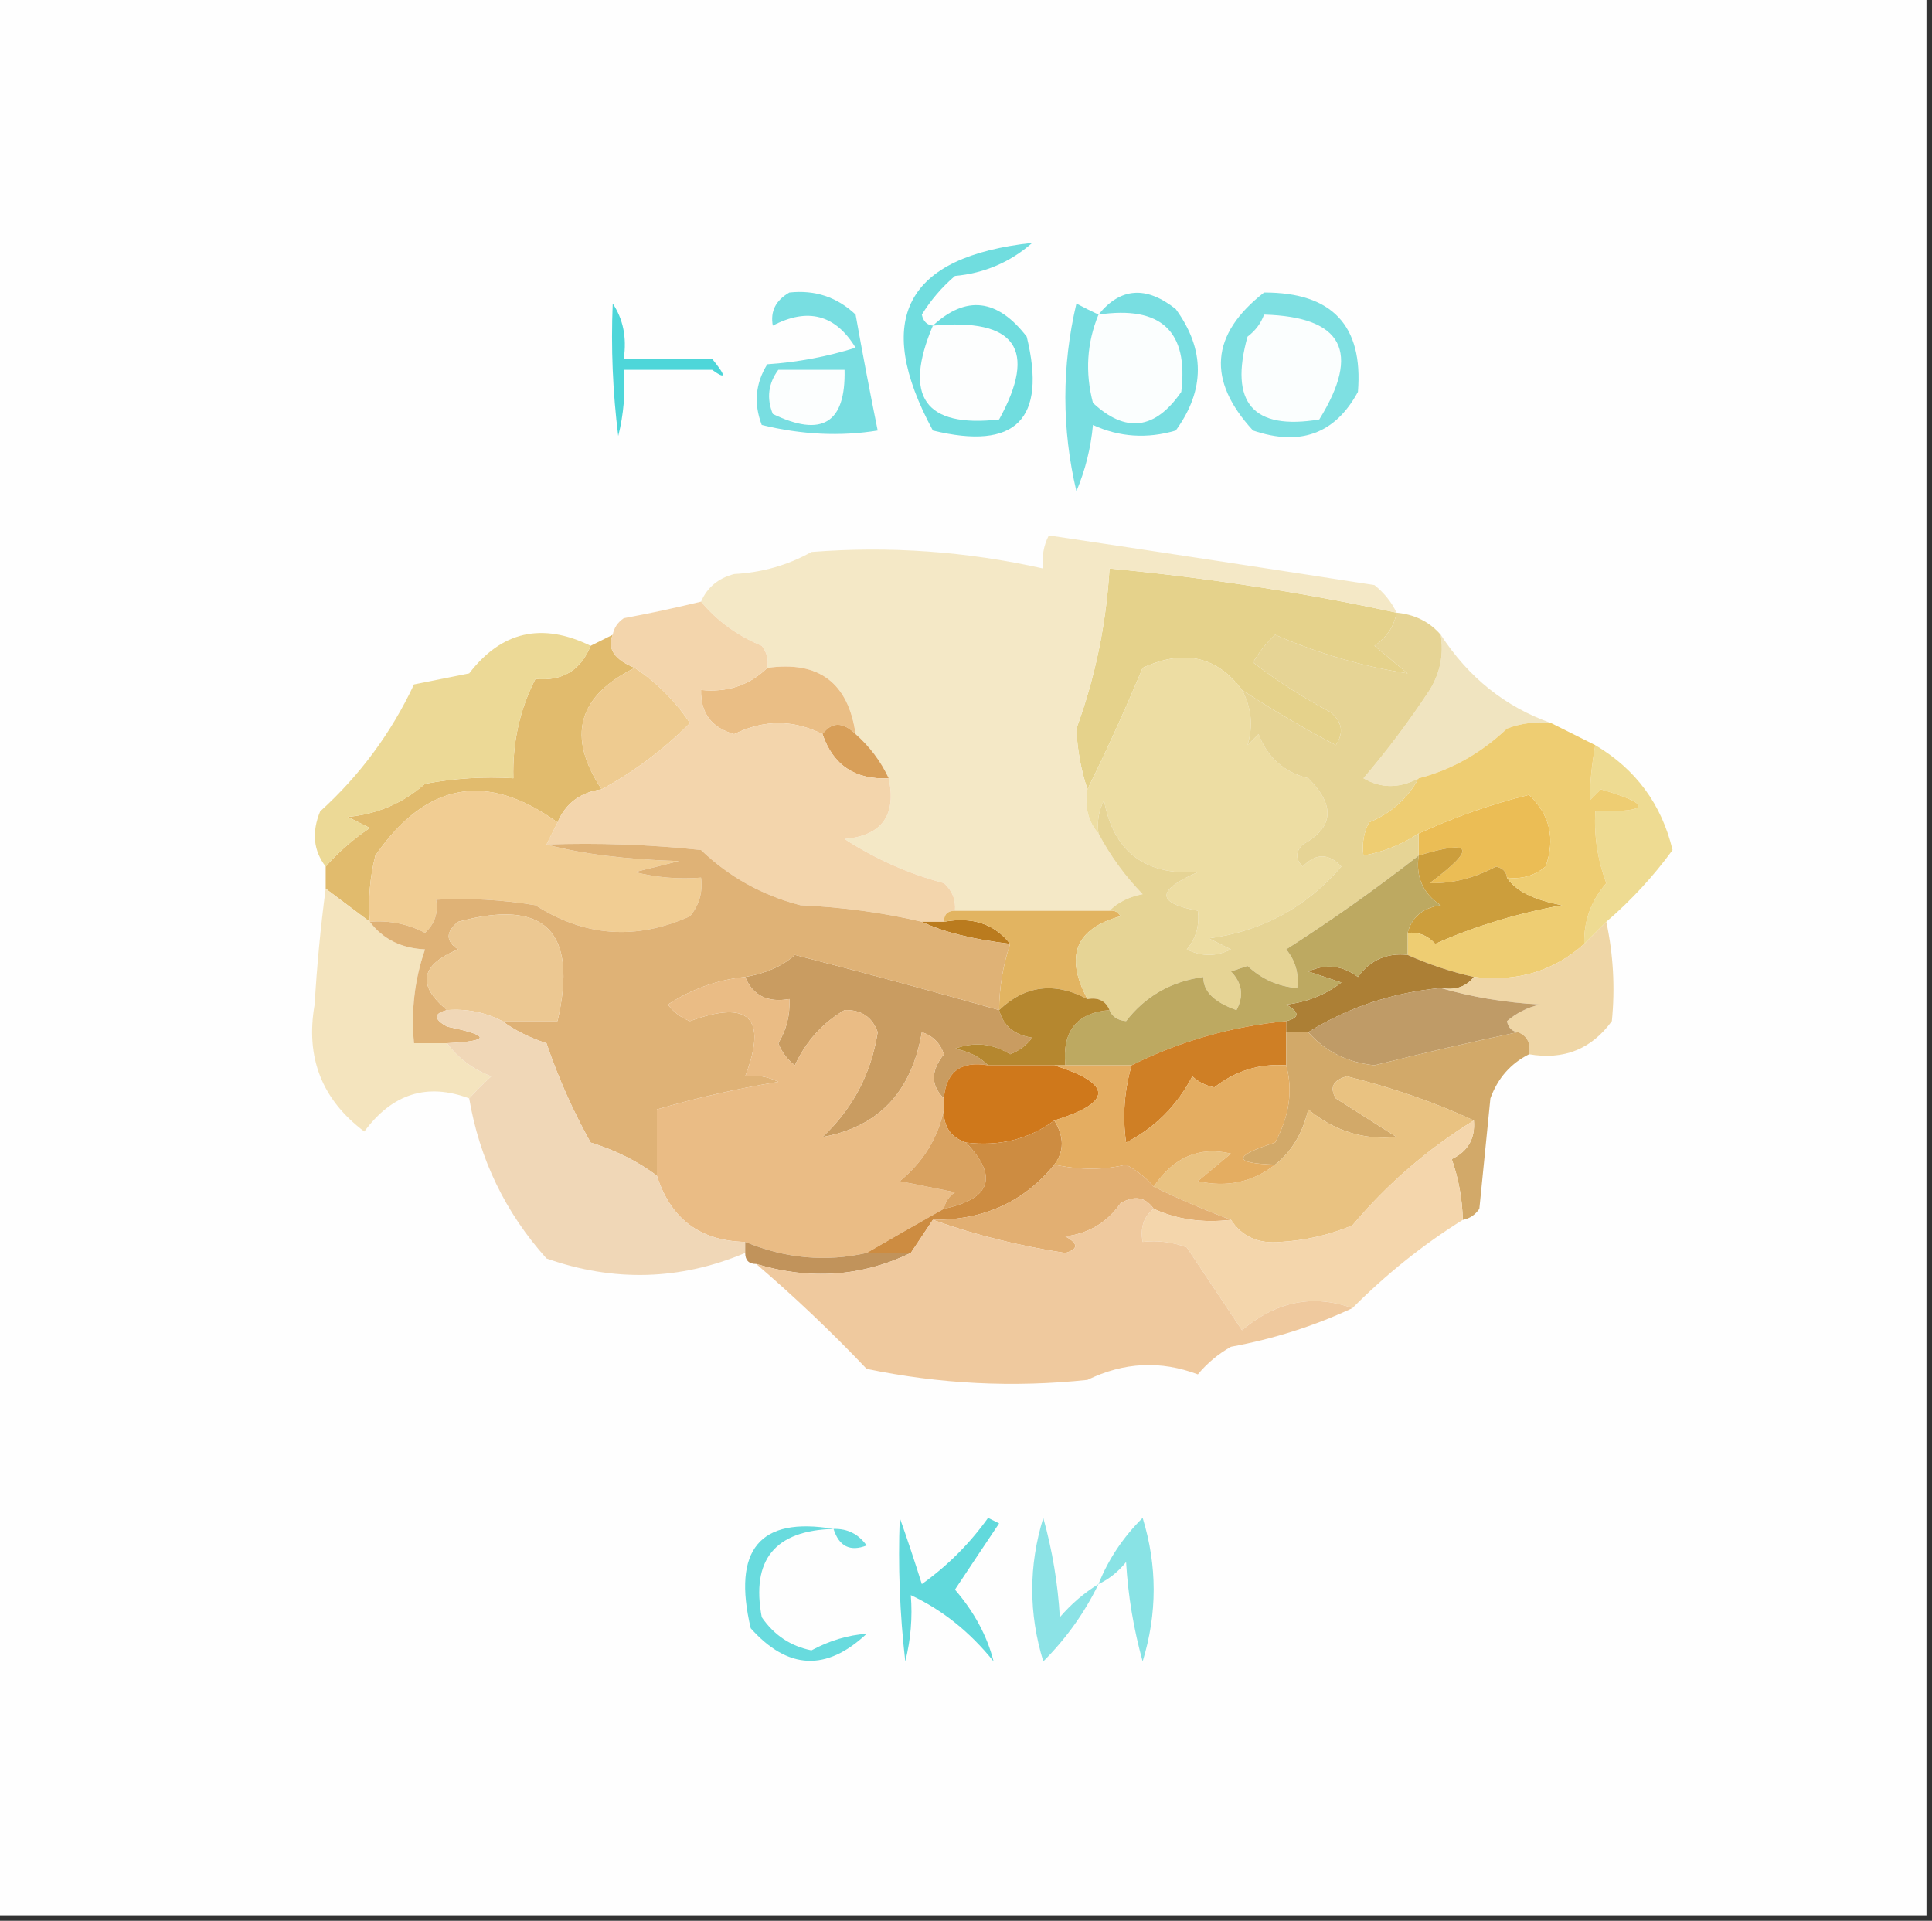<?xml version="1.0" encoding="UTF-8"?>
<!DOCTYPE svg PUBLIC "-//W3C//DTD SVG 1.1//EN" "http://www.w3.org/Graphics/SVG/1.1/DTD/svg11.dtd">
<svg xmlns="http://www.w3.org/2000/svg" version="1.1" width="175px" height="174px" style="shape-rendering:geometricPrecision; text-rendering:geometricPrecision; image-rendering:optimizeQuality; fill-rule:evenodd; clip-rule:evenodd" xmlns:xlink="http://www.w3.org/1999/xlink">
<rect width="100%" height="100%" fill="#333333" stroke="none"/>
<g><path style="opacity:1" fill="#fefefe" d="M -0.5,-0.5 C 57.833,-0.5 116.167,-0.5 174.5,-0.5C 174.5,57.5 174.5,115.5 174.5,173.5C 116.167,173.5 57.833,173.5 -0.5,173.5C -0.5,115.5 -0.5,57.5 -0.5,-0.5 Z"/></g>
<g><path style="opacity:1" fill="#4ed6d9" d="M 55.5,27.5 C 56.451,28.919 56.785,30.585 56.5,32.5C 59.167,32.5 61.833,32.5 64.5,32.5C 65.798,34.096 65.798,34.429 64.5,33.5C 61.833,33.5 59.167,33.5 56.5,33.5C 56.662,35.527 56.495,37.527 56,39.5C 55.501,35.514 55.334,31.514 55.5,27.5 Z"/></g>
<g><path style="opacity:1" fill="#78dee1" d="M 99.5,28.5 C 101.493,26.042 103.826,25.875 106.5,28C 109.167,31.667 109.167,35.333 106.5,39C 103.901,39.769 101.401,39.602 99,38.5C 98.808,40.577 98.308,42.577 97.5,44.5C 96.167,38.833 96.167,33.167 97.5,27.5C 98.183,27.863 98.85,28.196 99.5,28.5 Z"/></g>
<g><path style="opacity:1" fill="#fbfefe" d="M 99.5,28.5 C 105.168,27.671 107.668,30.005 107,35.5C 104.633,38.932 101.966,39.265 99,36.5C 98.278,33.739 98.445,31.073 99.5,28.5 Z"/></g>
<g><path style="opacity:1" fill="#7ee0e2" d="M 114.5,26.5 C 120.656,26.487 123.49,29.487 123,35.5C 120.947,39.292 117.781,40.458 113.5,39C 109.309,34.46 109.642,30.293 114.5,26.5 Z"/></g>
<g><path style="opacity:1" fill="#fbfefe" d="M 114.5,28.5 C 121.628,28.706 123.294,31.873 119.5,38C 113.498,38.993 111.332,36.493 113,30.5C 113.717,29.956 114.217,29.289 114.5,28.5 Z"/></g>
<g><path style="opacity:1" fill="#78dee1" d="M 71.5,26.5 C 73.827,26.247 75.827,26.914 77.5,28.5C 78.131,32.034 78.798,35.534 79.5,39C 76.123,39.549 72.623,39.382 69,38.5C 68.257,36.559 68.424,34.726 69.5,33C 72.226,32.818 74.893,32.318 77.5,31.5C 75.675,28.505 73.175,27.838 70,29.5C 69.761,28.212 70.261,27.212 71.5,26.5 Z"/></g>
<g><path style="opacity:1" fill="#fcfefe" d="M 70.5,33.5 C 72.5,33.5 74.5,33.5 76.5,33.5C 76.615,38.328 74.448,39.661 70,37.5C 69.421,36.072 69.588,34.738 70.5,33.5 Z"/></g>
<g><path style="opacity:1" fill="#70dddf" d="M 84.5,29.5 C 87.51,26.724 90.344,27.058 93,30.5C 94.833,38 92,40.833 84.5,39C 79.044,28.914 82.044,23.247 93.5,22C 91.51,23.751 89.177,24.751 86.5,25C 85.313,26.02 84.313,27.186 83.5,28.5C 83.624,29.107 83.957,29.44 84.5,29.5 Z"/></g>
<g><path style="opacity:1" fill="#fdfefe" d="M 84.5,29.5 C 91.997,28.804 93.997,31.637 90.5,38C 83.783,38.763 81.783,35.93 84.5,29.5 Z"/></g>
<g><path style="opacity:1" fill="#e5d28b" d="M 126.5,55.5 C 126.279,56.735 125.612,57.735 124.5,58.5C 125.5,59.333 126.5,60.167 127.5,61C 123.446,60.375 119.446,59.208 115.5,57.5C 114.713,58.242 114.047,59.075 113.5,60C 115.699,61.697 118.032,63.197 120.5,64.5C 121.583,65.365 121.749,66.365 121,67.5C 118.029,65.936 115.196,64.27 112.5,62.5C 110.228,59.449 107.228,58.782 103.5,60.5C 101.927,64.272 100.261,67.939 98.5,71.5C 97.914,69.757 97.581,67.924 97.5,66C 99.2,61.376 100.2,56.543 100.5,51.5C 109.327,52.329 117.994,53.663 126.5,55.5 Z"/></g>
<g><path style="opacity:1" fill="#f4e8c6" d="M 126.5,55.5 C 117.994,53.663 109.327,52.329 100.5,51.5C 100.2,56.543 99.2,61.376 97.5,66C 97.581,67.924 97.914,69.757 98.5,71.5C 98.232,73.099 98.566,74.432 99.5,75.5C 100.565,77.525 101.898,79.358 103.5,81C 102.263,81.232 101.263,81.732 100.5,82.5C 95.833,82.5 91.167,82.5 86.5,82.5C 86.586,81.504 86.252,80.671 85.5,80C 82.311,79.158 79.311,77.825 76.5,76C 79.876,75.693 81.21,73.859 80.5,70.5C 79.789,68.97 78.789,67.637 77.5,66.5C 76.835,61.839 74.168,59.839 69.5,60.5C 69.631,59.761 69.464,59.094 69,58.5C 66.795,57.588 64.962,56.255 63.5,54.5C 64.058,53.21 65.058,52.377 66.5,52C 69.043,51.86 71.377,51.194 73.5,50C 80.572,49.446 87.572,49.946 94.5,51.5C 94.35,50.448 94.517,49.448 95,48.5C 104.791,49.965 114.624,51.465 124.5,53C 125.381,53.708 126.047,54.542 126.5,55.5 Z"/></g>
<g><path style="opacity:1" fill="#e1bb6d" d="M 55.5,57.5 C 54.984,58.758 55.65,59.758 57.5,60.5C 52.323,63.056 51.323,66.722 54.5,71.5C 52.569,71.771 51.236,72.771 50.5,74.5C 44.093,69.865 38.593,70.865 34,77.5C 33.505,79.473 33.338,81.473 33.5,83.5C 32.167,82.5 30.833,81.5 29.5,80.5C 29.5,79.833 29.5,79.167 29.5,78.5C 30.64,77.199 31.973,76.032 33.5,75C 32.833,74.667 32.167,74.333 31.5,74C 34.177,73.751 36.51,72.751 38.5,71C 41.146,70.503 43.813,70.336 46.5,70.5C 46.413,67.261 47.08,64.261 48.5,61.5C 50.933,61.727 52.599,60.727 53.5,58.5C 54.167,58.167 54.833,57.833 55.5,57.5 Z"/></g>
<g><path style="opacity:1" fill="#eabe85" d="M 69.5,60.5 C 74.168,59.839 76.835,61.839 77.5,66.5C 76.348,65.375 75.348,65.375 74.5,66.5C 71.864,65.176 69.198,65.176 66.5,66.5C 64.45,65.923 63.45,64.59 63.5,62.5C 65.886,62.741 67.886,62.075 69.5,60.5 Z"/></g>
<g><path style="opacity:1" fill="#eecb90" d="M 57.5,60.5 C 59.479,61.812 61.145,63.479 62.5,65.5C 60.098,67.909 57.431,69.909 54.5,71.5C 51.323,66.722 52.323,63.056 57.5,60.5 Z"/></g>
<g><path style="opacity:1" fill="#ecd996" d="M 53.5,58.5 C 52.599,60.727 50.933,61.727 48.5,61.5C 47.08,64.261 46.413,67.261 46.5,70.5C 43.813,70.336 41.146,70.503 38.5,71C 36.51,72.751 34.177,73.751 31.5,74C 32.167,74.333 32.833,74.667 33.5,75C 31.973,76.032 30.64,77.199 29.5,78.5C 28.387,77.054 28.22,75.387 29,73.5C 32.602,70.232 35.435,66.398 37.5,62C 39.167,61.667 40.833,61.333 42.5,61C 45.427,57.186 49.094,56.352 53.5,58.5 Z"/></g>
<g><path style="opacity:1" fill="#f0e4c0" d="M 130.5,57.5 C 133.022,61.373 136.355,64.04 140.5,65.5C 139.127,65.343 137.793,65.51 136.5,66C 134.13,68.242 131.464,69.742 128.5,70.5C 126.761,71.434 125.095,71.434 123.5,70.5C 125.679,67.947 127.679,65.28 129.5,62.5C 130.452,60.955 130.785,59.288 130.5,57.5 Z"/></g>
<g><path style="opacity:1" fill="#eddda3" d="M 112.5,62.5 C 113.359,64.106 113.526,65.772 113,67.5C 113.333,67.167 113.667,66.833 114,66.5C 114.791,68.604 116.291,69.937 118.5,70.5C 120.979,72.969 120.813,74.969 118,76.5C 117.333,77.167 117.333,77.833 118,78.5C 119.183,77.269 120.349,77.269 121.5,78.5C 118.307,82.201 114.307,84.367 109.5,85C 110.167,85.333 110.833,85.667 111.5,86C 110.167,86.667 108.833,86.667 107.5,86C 108.337,84.989 108.67,83.822 108.5,82.5C 104.722,81.807 104.722,80.64 108.5,79C 103.693,79.303 100.86,77.137 100,72.5C 99.517,73.448 99.35,74.448 99.5,75.5C 98.566,74.432 98.232,73.099 98.5,71.5C 100.261,67.939 101.927,64.272 103.5,60.5C 107.228,58.782 110.228,59.449 112.5,62.5 Z"/></g>
<g><path style="opacity:1" fill="#d89f59" d="M 77.5,66.5 C 78.789,67.637 79.789,68.97 80.5,70.5C 77.465,70.653 75.465,69.32 74.5,66.5C 75.348,65.375 76.348,65.375 77.5,66.5 Z"/></g>
<g><path style="opacity:1" fill="#f3d5ac" d="M 63.5,54.5 C 64.962,56.255 66.795,57.588 69,58.5C 69.464,59.094 69.631,59.761 69.5,60.5C 67.886,62.075 65.886,62.741 63.5,62.5C 63.45,64.59 64.45,65.923 66.5,66.5C 69.198,65.176 71.864,65.176 74.5,66.5C 75.465,69.32 77.465,70.653 80.5,70.5C 81.21,73.859 79.876,75.693 76.5,76C 79.311,77.825 82.311,79.158 85.5,80C 86.252,80.671 86.586,81.504 86.5,82.5C 85.833,82.5 85.5,82.833 85.5,83.5C 84.833,83.5 84.167,83.5 83.5,83.5C 80.023,82.677 76.356,82.177 72.5,82C 69.048,81.108 66.048,79.442 63.5,77C 58.845,76.501 54.178,76.334 49.5,76.5C 49.833,75.833 50.167,75.167 50.5,74.5C 51.236,72.771 52.569,71.771 54.5,71.5C 57.431,69.909 60.098,67.909 62.5,65.5C 61.145,63.479 59.479,61.812 57.5,60.5C 55.65,59.758 54.984,58.758 55.5,57.5C 55.611,56.883 55.944,56.383 56.5,56C 58.866,55.56 61.199,55.06 63.5,54.5 Z"/></g>
<g><path style="opacity:1" fill="#ebbd55" d="M 136.5,79.5 C 136.44,78.957 136.107,78.624 135.5,78.5C 133.544,79.548 131.544,80.048 129.5,80C 133.764,76.831 133.431,75.997 128.5,77.5C 128.5,76.833 128.5,76.167 128.5,75.5C 131.84,73.979 135.174,72.812 138.5,72C 140.396,73.808 140.896,75.975 140,78.5C 138.989,79.337 137.822,79.67 136.5,79.5 Z"/></g>
<g><path style="opacity:1" fill="#eedb92" d="M 144.5,67.5 C 148.175,69.687 150.509,72.853 151.5,77C 149.769,79.377 147.769,81.543 145.5,83.5C 144.833,84.167 144.167,84.833 143.5,85.5C 143.449,83.43 144.115,81.597 145.5,80C 144.713,77.901 144.38,75.734 144.5,73.5C 149.539,73.549 149.705,72.882 145,71.5C 144.667,71.833 144.333,72.167 144,72.5C 144.019,70.892 144.185,69.226 144.5,67.5 Z"/></g>
<g><path style="opacity:1" fill="#f1cd93" d="M 50.5,74.5 C 50.167,75.167 49.833,75.833 49.5,76.5C 52.735,77.363 56.735,77.863 61.5,78C 60.167,78.333 58.833,78.667 57.5,79C 59.473,79.496 61.473,79.662 63.5,79.5C 63.67,80.822 63.337,81.989 62.5,83C 57.624,85.191 52.958,84.858 48.5,82C 45.518,81.502 42.518,81.335 39.5,81.5C 39.719,82.675 39.386,83.675 38.5,84.5C 36.929,83.691 35.262,83.357 33.5,83.5C 33.338,81.473 33.505,79.473 34,77.5C 38.593,70.865 44.093,69.865 50.5,74.5 Z"/></g>
<g><path style="opacity:1" fill="#cc9e3c" d="M 136.5,79.5 C 137.261,80.697 138.928,81.53 141.5,82C 137.439,82.731 133.606,83.897 130,85.5C 129.329,84.748 128.496,84.414 127.5,84.5C 127.881,83.069 128.881,82.236 130.5,82C 128.893,80.951 128.227,79.451 128.5,77.5C 133.431,75.997 133.764,76.831 129.5,80C 131.544,80.048 133.544,79.548 135.5,78.5C 136.107,78.624 136.44,78.957 136.5,79.5 Z"/></g>
<g><path style="opacity:1" fill="#eecd72" d="M 140.5,65.5 C 141.833,66.167 143.167,66.833 144.5,67.5C 144.185,69.226 144.019,70.892 144,72.5C 144.333,72.167 144.667,71.833 145,71.5C 149.705,72.882 149.539,73.549 144.5,73.5C 144.38,75.734 144.713,77.901 145.5,80C 144.115,81.597 143.449,83.43 143.5,85.5C 140.749,87.975 137.416,88.975 133.5,88.5C 131.421,88.029 129.421,87.363 127.5,86.5C 127.5,85.833 127.5,85.167 127.5,84.5C 128.496,84.414 129.329,84.748 130,85.5C 133.606,83.897 137.439,82.731 141.5,82C 138.928,81.53 137.261,80.697 136.5,79.5C 137.822,79.67 138.989,79.337 140,78.5C 140.896,75.975 140.396,73.808 138.5,72C 135.174,72.812 131.84,73.979 128.5,75.5C 126.989,76.502 125.322,77.169 123.5,77.5C 123.351,76.448 123.517,75.448 124,74.5C 125.992,73.672 127.492,72.339 128.5,70.5C 131.464,69.742 134.13,68.242 136.5,66C 137.793,65.51 139.127,65.343 140.5,65.5 Z"/></g>
<g><path style="opacity:1" fill="#ba7b1e" d="M 83.5,83.5 C 84.167,83.5 84.833,83.5 85.5,83.5C 88.082,83.025 90.082,83.692 91.5,85.5C 88.077,85.087 85.41,84.42 83.5,83.5 Z"/></g>
<g><path style="opacity:1" fill="#e2b461" d="M 85.5,83.5 C 85.5,82.833 85.833,82.5 86.5,82.5C 91.167,82.5 95.833,82.5 100.5,82.5C 100.938,82.435 101.272,82.601 101.5,83C 97.419,84.11 96.419,86.61 98.5,90.5C 95.518,88.922 92.851,89.256 90.5,91.5C 90.517,89.435 90.85,87.435 91.5,85.5C 90.082,83.692 88.082,83.025 85.5,83.5 Z"/></g>
<g><path style="opacity:1" fill="#e6d495" d="M 126.5,55.5 C 128.153,55.66 129.486,56.326 130.5,57.5C 130.785,59.288 130.452,60.955 129.5,62.5C 127.679,65.28 125.679,67.947 123.5,70.5C 125.095,71.434 126.761,71.434 128.5,70.5C 127.492,72.339 125.992,73.672 124,74.5C 123.517,75.448 123.351,76.448 123.5,77.5C 125.322,77.169 126.989,76.502 128.5,75.5C 128.5,76.167 128.5,76.833 128.5,77.5C 124.651,80.511 120.651,83.344 116.5,86C 117.337,87.011 117.67,88.178 117.5,89.5C 115.8,89.374 114.3,88.707 113,87.5C 112.5,87.667 112,87.833 111.5,88C 112.517,89.049 112.684,90.216 112,91.5C 109.973,90.788 108.973,89.788 109,88.5C 106.08,88.908 103.746,90.242 102,92.5C 101.235,92.43 100.735,92.097 100.5,91.5C 100.158,90.662 99.492,90.328 98.5,90.5C 96.419,86.61 97.419,84.11 101.5,83C 101.272,82.601 100.938,82.435 100.5,82.5C 101.263,81.732 102.263,81.232 103.5,81C 101.898,79.358 100.565,77.525 99.5,75.5C 99.35,74.448 99.517,73.448 100,72.5C 100.86,77.137 103.693,79.303 108.5,79C 104.722,80.64 104.722,81.807 108.5,82.5C 108.67,83.822 108.337,84.989 107.5,86C 108.833,86.667 110.167,86.667 111.5,86C 110.833,85.667 110.167,85.333 109.5,85C 114.307,84.367 118.307,82.201 121.5,78.5C 120.349,77.269 119.183,77.269 118,78.5C 117.333,77.833 117.333,77.167 118,76.5C 120.813,74.969 120.979,72.969 118.5,70.5C 116.291,69.937 114.791,68.604 114,66.5C 113.667,66.833 113.333,67.167 113,67.5C 113.526,65.772 113.359,64.106 112.5,62.5C 115.196,64.27 118.029,65.936 121,67.5C 121.749,66.365 121.583,65.365 120.5,64.5C 118.032,63.197 115.699,61.697 113.5,60C 114.047,59.075 114.713,58.242 115.5,57.5C 119.446,59.208 123.446,60.375 127.5,61C 126.5,60.167 125.5,59.333 124.5,58.5C 125.612,57.735 126.279,56.735 126.5,55.5 Z"/></g>
<g><path style="opacity:1" fill="#f4e4be" d="M 29.5,80.5 C 30.833,81.5 32.167,82.5 33.5,83.5C 34.681,85.067 36.347,85.9 38.5,86C 37.556,88.719 37.223,91.552 37.5,94.5C 38.5,94.5 39.5,94.5 40.5,94.5C 41.483,95.85 42.816,96.85 44.5,97.5C 43.757,98.182 43.091,98.849 42.5,99.5C 38.698,98.07 35.532,99.07 33,102.5C 29.155,99.616 27.655,95.783 28.5,91C 28.707,87.477 29.04,83.977 29.5,80.5 Z"/></g>
<g><path style="opacity:1" fill="#c99c61" d="M 90.5,91.5 C 90.881,92.931 91.881,93.764 93.5,94C 92.975,94.692 92.308,95.192 91.5,95.5C 89.902,94.515 88.235,94.349 86.5,95C 87.737,95.232 88.737,95.732 89.5,96.5C 87.027,96.088 85.694,97.088 85.5,99.5C 84.295,98.328 84.295,96.995 85.5,95.5C 85.167,94.5 84.5,93.833 83.5,93.5C 82.574,98.921 79.574,102.087 74.5,103C 77.253,100.412 78.919,97.245 79.5,93.5C 79,92.12 78,91.453 76.5,91.5C 74.502,92.667 73.002,94.334 72,96.5C 71.308,95.975 70.808,95.308 70.5,94.5C 71.246,93.264 71.579,91.93 71.5,90.5C 69.517,90.843 68.183,90.177 67.5,88.5C 69.391,88.172 70.891,87.505 72,86.5C 78.221,88.096 84.387,89.763 90.5,91.5 Z"/></g>
<g><path style="opacity:1" fill="#ac7f35" d="M 127.5,86.5 C 129.421,87.363 131.421,88.029 133.5,88.5C 132.791,89.404 131.791,89.737 130.5,89.5C 126.098,89.926 122.098,91.26 118.5,93.5C 117.833,93.5 117.167,93.5 116.5,93.5C 116.5,93.167 116.5,92.833 116.5,92.5C 117.738,92.19 117.738,91.69 116.5,91C 118.384,90.784 120.051,90.117 121.5,89C 120.5,88.667 119.5,88.333 118.5,88C 120.112,87.28 121.612,87.446 123,88.5C 124.11,86.963 125.61,86.296 127.5,86.5 Z"/></g>
<g><path style="opacity:1" fill="#efd6a6" d="M 145.5,83.5 C 146.135,86.493 146.301,89.493 146,92.5C 144.152,95.041 141.652,96.041 138.5,95.5C 138.672,94.508 138.338,93.842 137.5,93.5C 136.957,93.44 136.624,93.107 136.5,92.5C 137.376,91.749 138.376,91.249 139.5,91C 136.305,90.82 133.305,90.32 130.5,89.5C 131.791,89.737 132.791,89.404 133.5,88.5C 137.416,88.975 140.749,87.975 143.5,85.5C 144.167,84.833 144.833,84.167 145.5,83.5 Z"/></g>
<g><path style="opacity:1" fill="#bda961" d="M 128.5,77.5 C 128.227,79.451 128.893,80.951 130.5,82C 128.881,82.236 127.881,83.069 127.5,84.5C 127.5,85.167 127.5,85.833 127.5,86.5C 125.61,86.296 124.11,86.963 123,88.5C 121.612,87.446 120.112,87.28 118.5,88C 119.5,88.333 120.5,88.667 121.5,89C 120.051,90.117 118.384,90.784 116.5,91C 117.738,91.69 117.738,92.19 116.5,92.5C 111.522,92.989 106.855,94.322 102.5,96.5C 100.5,96.5 98.5,96.5 96.5,96.5C 96.197,93.412 97.53,91.746 100.5,91.5C 100.735,92.097 101.235,92.43 102,92.5C 103.746,90.242 106.08,88.908 109,88.5C 108.973,89.788 109.973,90.788 112,91.5C 112.684,90.216 112.517,89.049 111.5,88C 112,87.833 112.5,87.667 113,87.5C 114.3,88.707 115.8,89.374 117.5,89.5C 117.67,88.178 117.337,87.011 116.5,86C 120.651,83.344 124.651,80.511 128.5,77.5 Z"/></g>
<g><path style="opacity:1" fill="#b5872f" d="M 98.5,90.5 C 99.492,90.328 100.158,90.662 100.5,91.5C 97.53,91.746 96.197,93.412 96.5,96.5C 96.167,96.5 95.833,96.5 95.5,96.5C 93.5,96.5 91.5,96.5 89.5,96.5C 88.737,95.732 87.737,95.232 86.5,95C 88.235,94.349 89.902,94.515 91.5,95.5C 92.308,95.192 92.975,94.692 93.5,94C 91.881,93.764 90.881,92.931 90.5,91.5C 92.851,89.256 95.518,88.922 98.5,90.5 Z"/></g>
<g><path style="opacity:1" fill="#bf9b67" d="M 130.5,89.5 C 133.305,90.32 136.305,90.82 139.5,91C 138.376,91.249 137.376,91.749 136.5,92.5C 136.624,93.107 136.957,93.44 137.5,93.5C 133.24,94.396 128.907,95.396 124.5,96.5C 122.039,96.246 120.039,95.246 118.5,93.5C 122.098,91.26 126.098,89.926 130.5,89.5 Z"/></g>
<g><path style="opacity:1" fill="#cf7f25" d="M 116.5,92.5 C 116.5,92.833 116.5,93.167 116.5,93.5C 116.5,94.5 116.5,95.5 116.5,96.5C 114.088,96.331 111.921,96.997 110,98.5C 109.228,98.355 108.561,98.022 108,97.5C 106.605,100.167 104.605,102.167 102,103.5C 101.666,101.153 101.833,98.819 102.5,96.5C 106.855,94.322 111.522,92.989 116.5,92.5 Z"/></g>
<g><path style="opacity:1" fill="#d2a969" d="M 116.5,93.5 C 117.167,93.5 117.833,93.5 118.5,93.5C 120.039,95.246 122.039,96.246 124.5,96.5C 128.907,95.396 133.24,94.396 137.5,93.5C 138.338,93.842 138.672,94.508 138.5,95.5C 136.827,96.343 135.66,97.676 135,99.5C 134.667,102.833 134.333,106.167 134,109.5C 133.617,110.056 133.117,110.389 132.5,110.5C 132.456,108.619 132.122,106.785 131.5,105C 132.973,104.29 133.64,103.124 133.5,101.5C 129.996,99.871 126.163,98.538 122,97.5C 120.743,97.85 120.409,98.516 121,99.5C 122.833,100.667 124.667,101.833 126.5,103C 123.528,103.288 120.861,102.455 118.5,100.5C 117.999,102.655 116.999,104.322 115.5,105.5C 111.661,105.388 111.661,104.721 115.5,103.5C 116.797,101.082 117.13,98.749 116.5,96.5C 116.5,95.5 116.5,94.5 116.5,93.5 Z"/></g>
<g><path style="opacity:1" fill="#dfb276" d="M 49.5,76.5 C 54.178,76.334 58.845,76.501 63.5,77C 66.048,79.442 69.048,81.108 72.5,82C 76.356,82.177 80.023,82.677 83.5,83.5C 85.41,84.42 88.077,85.087 91.5,85.5C 90.85,87.435 90.517,89.435 90.5,91.5C 84.387,89.763 78.221,88.096 72,86.5C 70.891,87.505 69.391,88.172 67.5,88.5C 64.986,88.754 62.652,89.587 60.5,91C 61.025,91.692 61.692,92.192 62.5,92.5C 67.861,90.528 69.528,92.194 67.5,97.5C 68.552,97.35 69.552,97.517 70.5,98C 66.75,98.621 63.084,99.454 59.5,100.5C 59.5,102.5 59.5,104.5 59.5,106.5C 57.755,105.194 55.755,104.194 53.5,103.5C 51.889,100.613 50.556,97.613 49.5,94.5C 47.974,94.006 46.641,93.339 45.5,92.5C 47.167,92.5 48.833,92.5 50.5,92.5C 52.365,84.364 49.365,81.364 41.5,83.5C 40.359,84.425 40.359,85.259 41.5,86C 38.075,87.412 37.742,89.245 40.5,91.5C 39.262,91.81 39.262,92.31 40.5,93C 44.449,93.807 44.449,94.307 40.5,94.5C 39.5,94.5 38.5,94.5 37.5,94.5C 37.223,91.552 37.556,88.719 38.5,86C 36.347,85.9 34.681,85.067 33.5,83.5C 35.262,83.357 36.929,83.691 38.5,84.5C 39.386,83.675 39.719,82.675 39.5,81.5C 42.518,81.335 45.518,81.502 48.5,82C 52.958,84.858 57.624,85.191 62.5,83C 63.337,81.989 63.67,80.822 63.5,79.5C 61.473,79.662 59.473,79.496 57.5,79C 58.833,78.667 60.167,78.333 61.5,78C 56.735,77.863 52.735,77.363 49.5,76.5 Z"/></g>
<g><path style="opacity:1" fill="#ecc892" d="M 45.5,92.5 C 43.958,91.699 42.291,91.366 40.5,91.5C 37.742,89.245 38.075,87.412 41.5,86C 40.359,85.259 40.359,84.425 41.5,83.5C 49.365,81.364 52.365,84.364 50.5,92.5C 48.833,92.5 47.167,92.5 45.5,92.5 Z"/></g>
<g><path style="opacity:1" fill="#cf781b" d="M 89.5,96.5 C 91.5,96.5 93.5,96.5 95.5,96.5C 100.809,98.188 100.809,99.854 95.5,101.5C 93.2,103.202 90.533,103.868 87.5,103.5C 86.094,103.027 85.427,102.027 85.5,100.5C 85.5,100.167 85.5,99.833 85.5,99.5C 85.694,97.088 87.027,96.088 89.5,96.5 Z"/></g>
<g><path style="opacity:1" fill="#e9c281" d="M 133.5,101.5 C 129.339,104.067 125.672,107.234 122.5,111C 120.419,111.869 118.253,112.369 116,112.5C 113.992,112.693 112.492,112.026 111.5,110.5C 109.173,109.634 106.839,108.634 104.5,107.5C 106.303,104.821 108.637,103.821 111.5,104.5C 110.5,105.333 109.5,106.167 108.5,107C 111.139,107.588 113.473,107.088 115.5,105.5C 116.999,104.322 117.999,102.655 118.5,100.5C 120.861,102.455 123.528,103.288 126.5,103C 124.667,101.833 122.833,100.667 121,99.5C 120.409,98.516 120.743,97.85 122,97.5C 126.163,98.538 129.996,99.871 133.5,101.5 Z"/></g>
<g><path style="opacity:1" fill="#eabc85" d="M 67.5,88.5 C 68.183,90.177 69.517,90.843 71.5,90.5C 71.579,91.93 71.246,93.264 70.5,94.5C 70.808,95.308 71.308,95.975 72,96.5C 73.002,94.334 74.502,92.667 76.5,91.5C 78,91.453 79,92.12 79.5,93.5C 78.919,97.245 77.253,100.412 74.5,103C 79.574,102.087 82.574,98.921 83.5,93.5C 84.5,93.833 85.167,94.5 85.5,95.5C 84.295,96.995 84.295,98.328 85.5,99.5C 85.5,99.833 85.5,100.167 85.5,100.5C 84.961,103.085 83.628,105.252 81.5,107C 83.167,107.333 84.833,107.667 86.5,108C 85.944,108.383 85.611,108.883 85.5,109.5C 83.17,110.81 80.836,112.143 78.5,113.5C 74.805,114.338 71.138,114.005 67.5,112.5C 63.41,112.412 60.744,110.412 59.5,106.5C 59.5,104.5 59.5,102.5 59.5,100.5C 63.084,99.454 66.75,98.621 70.5,98C 69.552,97.517 68.552,97.35 67.5,97.5C 69.528,92.194 67.861,90.528 62.5,92.5C 61.692,92.192 61.025,91.692 60.5,91C 62.652,89.587 64.986,88.754 67.5,88.5 Z"/></g>
<g><path style="opacity:1" fill="#d9a260" d="M 85.5,100.5 C 85.427,102.027 86.094,103.027 87.5,103.5C 90.445,106.584 89.778,108.584 85.5,109.5C 85.611,108.883 85.944,108.383 86.5,108C 84.833,107.667 83.167,107.333 81.5,107C 83.628,105.252 84.961,103.085 85.5,100.5 Z"/></g>
<g><path style="opacity:1" fill="#f0d7b7" d="M 40.5,91.5 C 42.291,91.366 43.958,91.699 45.5,92.5C 46.641,93.339 47.974,94.006 49.5,94.5C 50.556,97.613 51.889,100.613 53.5,103.5C 55.755,104.194 57.755,105.194 59.5,106.5C 60.744,110.412 63.41,112.412 67.5,112.5C 67.5,112.833 67.5,113.167 67.5,113.5C 61.606,115.983 55.606,116.15 49.5,114C 45.769,109.834 43.435,105 42.5,99.5C 43.091,98.849 43.757,98.182 44.5,97.5C 42.816,96.85 41.483,95.85 40.5,94.5C 44.449,94.307 44.449,93.807 40.5,93C 39.262,92.31 39.262,91.81 40.5,91.5 Z"/></g>
<g><path style="opacity:1" fill="#cd8c41" d="M 95.5,101.5 C 96.405,102.964 96.405,104.298 95.5,105.5C 92.762,108.872 89.095,110.538 84.5,110.5C 83.833,111.5 83.167,112.5 82.5,113.5C 81.167,113.5 79.833,113.5 78.5,113.5C 80.836,112.143 83.17,110.81 85.5,109.5C 89.778,108.584 90.445,106.584 87.5,103.5C 90.533,103.868 93.2,103.202 95.5,101.5 Z"/></g>
<g><path style="opacity:1" fill="#e4ad61" d="M 95.5,96.5 C 95.833,96.5 96.167,96.5 96.5,96.5C 98.5,96.5 100.5,96.5 102.5,96.5C 101.833,98.819 101.666,101.153 102,103.5C 104.605,102.167 106.605,100.167 108,97.5C 108.561,98.022 109.228,98.355 110,98.5C 111.921,96.997 114.088,96.331 116.5,96.5C 117.13,98.749 116.797,101.082 115.5,103.5C 111.661,104.721 111.661,105.388 115.5,105.5C 113.473,107.088 111.139,107.588 108.5,107C 109.5,106.167 110.5,105.333 111.5,104.5C 108.637,103.821 106.303,104.821 104.5,107.5C 103.844,106.722 103.011,106.056 102,105.5C 99.991,105.995 97.824,105.995 95.5,105.5C 96.405,104.298 96.405,102.964 95.5,101.5C 100.809,99.854 100.809,98.188 95.5,96.5 Z"/></g>
<g><path style="opacity:1" fill="#e2af72" d="M 95.5,105.5 C 97.824,105.995 99.991,105.995 102,105.5C 103.011,106.056 103.844,106.722 104.5,107.5C 106.839,108.634 109.173,109.634 111.5,110.5C 108.941,110.802 106.607,110.468 104.5,109.5C 103.749,108.427 102.749,108.26 101.5,109C 100.284,110.74 98.618,111.74 96.5,112C 97.696,112.654 97.696,113.154 96.5,113.5C 92.294,112.863 88.294,111.863 84.5,110.5C 89.095,110.538 92.762,108.872 95.5,105.5 Z"/></g>
<g><path style="opacity:1" fill="#f4d6ac" d="M 133.5,101.5 C 133.64,103.124 132.973,104.29 131.5,105C 132.122,106.785 132.456,108.619 132.5,110.5C 128.925,112.729 125.592,115.395 122.5,118.5C 118.95,117.213 115.617,117.879 112.5,120.5C 110.815,117.973 109.149,115.473 107.5,113C 106.207,112.51 104.873,112.343 103.5,112.5C 103.263,111.209 103.596,110.209 104.5,109.5C 106.607,110.468 108.941,110.802 111.5,110.5C 112.492,112.026 113.992,112.693 116,112.5C 118.253,112.369 120.419,111.869 122.5,111C 125.672,107.234 129.339,104.067 133.5,101.5 Z"/></g>
<g><path style="opacity:1" fill="#c1935b" d="M 67.5,112.5 C 71.138,114.005 74.805,114.338 78.5,113.5C 79.833,113.5 81.167,113.5 82.5,113.5C 78.071,115.64 73.404,115.973 68.5,114.5C 67.833,114.5 67.5,114.167 67.5,113.5C 67.5,113.167 67.5,112.833 67.5,112.5 Z"/></g>
<g><path style="opacity:1" fill="#efc99e" d="M 104.5,109.5 C 103.596,110.209 103.263,111.209 103.5,112.5C 104.873,112.343 106.207,112.51 107.5,113C 109.149,115.473 110.815,117.973 112.5,120.5C 115.617,117.879 118.95,117.213 122.5,118.5C 119.051,120.117 115.384,121.284 111.5,122C 110.354,122.645 109.354,123.478 108.5,124.5C 105.127,123.225 101.793,123.392 98.5,125C 91.785,125.711 85.118,125.378 78.5,124C 75.324,120.657 71.99,117.49 68.5,114.5C 73.404,115.973 78.071,115.64 82.5,113.5C 83.167,112.5 83.833,111.5 84.5,110.5C 88.294,111.863 92.294,112.863 96.5,113.5C 97.696,113.154 97.696,112.654 96.5,112C 98.618,111.74 100.284,110.74 101.5,109C 102.749,108.26 103.749,108.427 104.5,109.5 Z"/></g>
<g><path style="opacity:1" fill="#6bdcdf" d="M 75.5,138.5 C 76.756,138.461 77.756,138.961 78.5,140C 77.002,140.585 76.002,140.085 75.5,138.5 Z"/></g>
<g><path style="opacity:1" fill="#8ce3e6" d="M 99.5,143.5 C 98.239,146.099 96.573,148.432 94.5,150.5C 93.167,146.167 93.167,141.833 94.5,137.5C 95.321,140.447 95.821,143.447 96,146.5C 97.039,145.29 98.206,144.29 99.5,143.5 Z"/></g>
<g><path style="opacity:1" fill="#68dbde" d="M 75.5,138.5 C 70.187,138.644 68.021,141.31 69,146.5C 70.117,148.124 71.617,149.124 73.5,149.5C 75.155,148.612 76.822,148.112 78.5,148C 74.853,151.422 71.353,151.255 68,147.5C 66.32,140.37 68.82,137.37 75.5,138.5 Z"/></g>
<g><path style="opacity:1" fill="#89e3e5" d="M 99.5,143.5 C 100.389,141.264 101.722,139.264 103.5,137.5C 104.833,141.833 104.833,146.167 103.5,150.5C 102.679,147.553 102.179,144.553 102,141.5C 101.292,142.381 100.458,143.047 99.5,143.5 Z"/></g>
<g><path style="opacity:1" fill="#61d9dc" d="M 81.5,137.5 C 82.165,139.369 82.831,141.369 83.5,143.5C 85.833,141.833 87.833,139.833 89.5,137.5C 89.833,137.667 90.167,137.833 90.5,138C 89.151,140.01 87.818,142.01 86.5,144C 88.243,146.019 89.41,148.186 90,150.5C 87.855,147.834 85.355,145.834 82.5,144.5C 82.662,146.527 82.496,148.527 82,150.5C 81.501,146.179 81.334,141.846 81.5,137.5 Z"/></g>
</svg>
